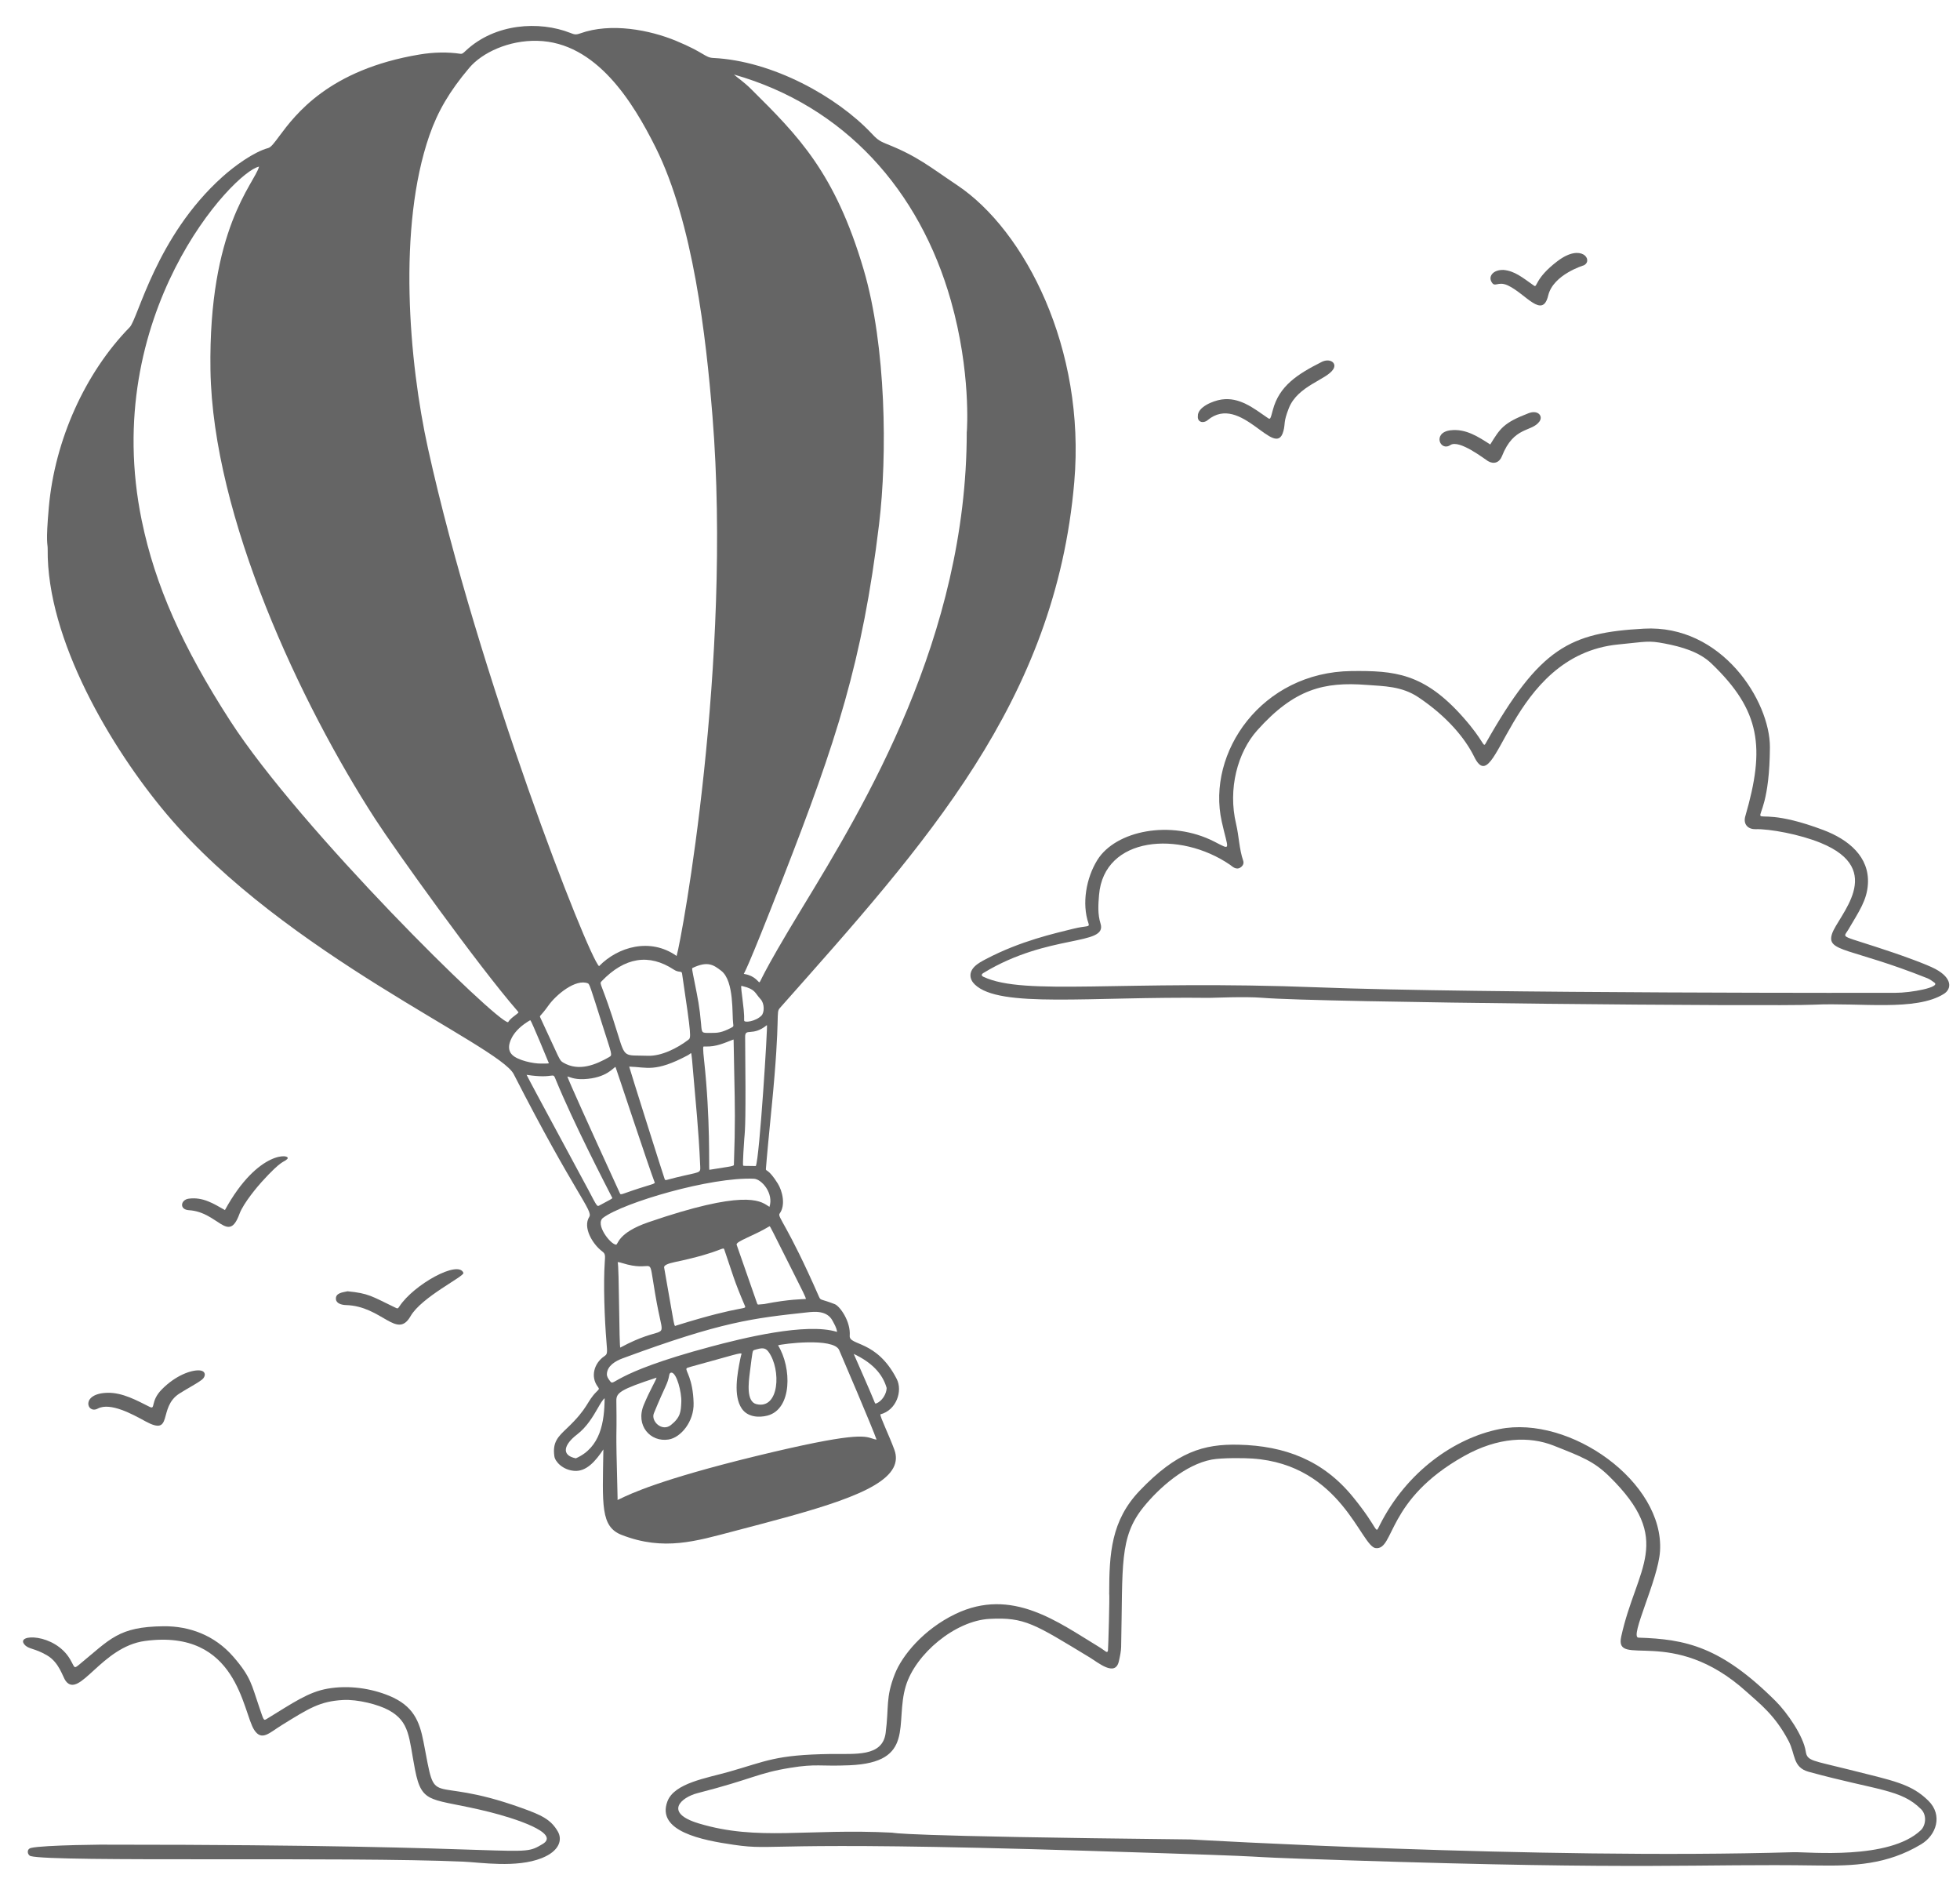 <svg width="58" height="56" viewBox="0 0 58 56" fill="none" xmlns="http://www.w3.org/2000/svg">
<g id="hot-air-balloon--travel-transportation-hot-air-balloon">
<g id="birds">
<path id="vector" d="M39.109 10.709C38.393 11.07 37.853 11.417 37.665 12.132C37.591 12.412 37.59 12.418 37.505 12.358C37.091 12.072 36.674 11.741 36.146 11.82C35.882 11.86 35.435 12.048 35.447 12.311C35.428 12.49 35.608 12.537 35.735 12.431C36.721 11.609 37.749 13.634 37.979 12.751C38.041 12.513 37.972 12.501 38.139 12.076C38.402 11.409 39.262 11.236 39.455 10.922C39.572 10.732 39.348 10.588 39.108 10.709H39.109Z" fill="#656565"/>
<path id="vector_2" d="M5.894 40.543C5.656 40.531 5.201 40.688 4.79 41.104C4.437 41.461 4.613 41.715 4.426 41.621C4.057 41.437 3.632 41.198 3.188 41.206C2.375 41.221 2.569 41.846 2.892 41.674C3.266 41.476 3.934 41.848 4.298 42.047C5.147 42.511 4.66 41.642 5.308 41.229C5.578 41.057 5.817 40.941 5.98 40.814C6.093 40.725 6.105 40.553 5.894 40.543Z" fill="#656565"/>
<path id="vector_3" d="M11.82 38.649C11.771 38.724 11.768 38.72 11.683 38.679C10.988 38.343 10.905 38.264 10.285 38.203C10.146 38.235 9.922 38.248 9.941 38.439C9.953 38.564 10.111 38.607 10.236 38.611C11.3 38.639 11.746 39.642 12.148 38.941C12.476 38.368 13.752 37.76 13.713 37.658C13.567 37.269 12.245 38.003 11.82 38.649Z" fill="#656565"/>
<path id="vector_4" d="M45.233 12.225C44.49 12.51 44.392 12.674 44.099 13.15C43.755 12.93 43.378 12.673 42.918 12.731C42.382 12.799 42.615 13.37 42.919 13.167C43.181 12.992 43.935 13.584 44.032 13.642C44.206 13.744 44.37 13.686 44.445 13.497C44.798 12.601 45.319 12.793 45.555 12.47C45.669 12.312 45.515 12.117 45.233 12.225V12.225Z" fill="#656565"/>
<path id="vector_5" d="M46.099 7.718C45.407 8.24 45.496 8.524 45.395 8.452C45.038 8.199 44.816 8.015 44.491 7.986C44.19 7.979 44.051 8.164 44.127 8.321C44.232 8.539 44.311 8.3 44.622 8.445C45.15 8.692 45.645 9.45 45.814 8.743C45.963 8.119 46.864 7.852 46.87 7.849C47.156 7.702 46.805 7.187 46.1 7.718L46.099 7.718Z" fill="#656565"/>
<path id="vector_6" d="M6.656 35.8C6.323 35.613 6.009 35.406 5.584 35.463C5.344 35.496 5.298 35.787 5.592 35.804C6.458 35.856 6.756 36.812 7.086 35.914C7.207 35.584 7.647 35.073 7.748 34.962C8.363 34.287 8.382 34.405 8.499 34.291C8.652 34.143 7.648 33.988 6.656 35.8L6.656 35.8Z" fill="#656565"/>
</g>
<g id="clouds">
<path id="vector_7" d="M32.823 47.155C32.823 45.952 32.883 44.984 33.726 44.102C34.825 42.952 35.62 42.719 36.648 42.742C38.032 42.773 39.156 43.21 40.032 44.282C40.839 45.27 40.678 45.42 40.83 45.119C41.626 43.536 43.047 42.546 44.37 42.28C46.458 41.86 49.253 43.848 49.123 45.891C49.07 46.74 48.211 48.441 48.485 48.45C49.884 48.495 50.921 48.711 52.544 50.327C52.88 50.661 53.366 51.358 53.435 51.816C53.478 52.104 53.625 52.079 54.72 52.355C56.022 52.684 56.553 52.768 57.067 53.278C57.493 53.7 57.306 54.29 56.849 54.564C55.837 55.173 54.843 55.207 53.778 55.191C50.199 55.136 48.834 55.331 39.793 55.035C35.317 54.889 39.493 54.984 32.17 54.756C22.362 54.449 23.018 54.768 21.709 54.578C20.773 54.442 19.417 54.18 19.75 53.295C19.954 52.75 20.912 52.607 21.576 52.417C22.688 52.101 22.944 51.916 24.582 51.892C25.304 51.882 26.115 51.987 26.208 51.269C26.311 50.481 26.201 50.242 26.478 49.531C26.694 48.976 27.331 48.203 28.273 47.75C29.945 46.947 31.315 47.996 32.501 48.712C32.723 48.846 32.76 48.926 32.786 48.836C32.795 48.805 32.842 47.154 32.822 47.154L32.823 47.155ZM33.178 48.707C33.174 48.859 33.142 49.004 33.109 49.15C33.002 49.619 32.499 49.189 32.247 49.036C30.613 48.048 30.328 47.839 29.28 47.895C28.264 47.95 27.091 48.931 26.804 49.882C26.47 50.984 27.111 52.143 25.136 52.226C24.258 52.263 24.165 52.174 23.381 52.302C22.405 52.461 22.292 52.627 20.639 53.051C20.157 53.175 19.629 53.631 20.679 53.947C22.429 54.474 23.87 54.09 26.407 54.22C26.466 54.223 26.421 54.325 35.225 54.42C35.232 54.42 45.52 55.022 53.067 54.798C53.506 54.785 55.904 55.038 56.842 54.146C56.981 54.014 57.03 53.708 56.85 53.527C56.257 52.93 55.562 52.977 53.523 52.419C53.046 52.288 53.133 51.9 52.929 51.51C52.525 50.738 52.064 50.396 51.685 50.053C49.478 48.056 47.764 49.379 47.975 48.417C48.426 46.363 49.563 45.584 47.62 43.678C47.163 43.23 46.803 43.097 45.976 42.769C45.264 42.488 44.337 42.508 43.315 43.083C41.017 44.375 41.271 45.855 40.712 45.802C40.274 45.76 39.695 43.327 37.056 43.151C36.824 43.135 36.165 43.126 35.859 43.182C35.072 43.329 34.294 44.024 33.841 44.584C33.114 45.481 33.228 46.304 33.177 48.707L33.178 48.707Z" fill="#656565"/>
<path id="vector_8" d="M39.996 19.853C41.257 19.84 42.135 19.906 43.299 21.223C43.925 21.93 43.886 22.132 43.963 21.994C45.571 19.145 46.459 18.722 48.643 18.599C50.962 18.469 52.382 20.756 52.375 22.108C52.358 25.308 51.118 23.49 53.95 24.554C54.704 24.838 55.323 25.348 55.275 26.153C55.246 26.635 55.014 26.959 54.693 27.507C54.531 27.783 54.4 27.631 56.048 28.191C56.259 28.263 57.002 28.523 57.274 28.669C57.775 28.938 57.76 29.257 57.52 29.406C56.688 29.925 55.056 29.659 53.668 29.724C52.477 29.78 39.045 29.662 37.355 29.52C36.847 29.478 35.884 29.523 35.784 29.522C32.221 29.478 29.583 29.833 28.848 29.128C28.68 28.968 28.672 28.763 28.838 28.597C28.936 28.5 29.056 28.438 29.175 28.375C30.207 27.832 31.22 27.613 31.757 27.478C32.155 27.378 32.254 27.443 32.21 27.316C32.011 26.741 32.138 25.98 32.474 25.441C33.016 24.573 34.646 24.24 35.933 24.899C36.461 25.17 36.341 25.156 36.153 24.304C35.7 22.265 37.333 19.882 39.996 19.853L39.996 19.853ZM56.081 29.373C56.559 29.374 57.432 29.208 57.243 29.071C57.177 29.023 57.109 28.971 57.033 28.941C54.755 28.032 54.038 28.171 54.212 27.631C54.385 27.092 55.839 25.741 53.88 24.938C53.254 24.681 52.365 24.52 51.949 24.531C51.728 24.537 51.577 24.387 51.647 24.147C52.237 22.118 52.103 21.025 50.642 19.627C50.283 19.283 49.761 19.135 49.264 19.039C48.766 18.944 48.731 18.985 47.892 19.066C44.612 19.384 44.31 23.787 43.624 22.389C43.362 21.854 42.831 21.203 41.972 20.628C41.475 20.296 40.947 20.302 40.44 20.263C39.184 20.167 38.304 20.377 37.203 21.608C36.623 22.257 36.331 23.338 36.578 24.375C36.664 24.736 36.668 25.113 36.789 25.467C36.815 25.544 36.781 25.611 36.717 25.658C36.581 25.758 36.462 25.629 36.399 25.585C34.908 24.564 32.67 24.739 32.523 26.475C32.499 26.758 32.479 27.045 32.567 27.326C32.776 27.996 31.037 27.61 29.102 28.785C29.036 28.825 29.036 28.868 29.102 28.899C30.32 29.473 33.165 28.983 39.039 29.212C43.73 29.395 56.065 29.373 56.081 29.373V29.373Z" fill="#656565"/>
<path id="vector_9" d="M3.264 54.575C15.964 54.575 15.317 54.996 16.057 54.556C16.605 54.23 15.196 53.786 14.484 53.608C12.761 53.177 12.49 53.428 12.281 52.355C12.096 51.404 12.135 50.939 11.498 50.593C11.201 50.431 10.588 50.27 10.149 50.295C9.467 50.333 9.146 50.538 8.337 51.039C7.966 51.268 7.746 51.521 7.523 51.181C7.178 50.655 7.035 48.181 4.292 48.548C3.004 48.72 2.356 50.268 1.946 49.734C1.854 49.613 1.757 49.185 1.389 48.972C1.014 48.754 0.847 48.798 0.724 48.654C0.444 48.33 1.619 48.312 2.076 49.093C2.216 49.333 2.18 49.381 2.337 49.253C3.267 48.492 3.497 48.127 4.841 48.113C5.608 48.105 6.35 48.382 6.895 49.004C7.431 49.618 7.445 49.849 7.661 50.475C7.81 50.907 7.794 50.915 7.899 50.851C8.682 50.372 9.125 50.059 9.696 49.959C10.329 49.849 10.989 49.952 11.521 50.172C12.228 50.465 12.413 50.915 12.532 51.531C12.936 53.628 12.572 52.466 15.414 53.481C16.024 53.699 16.3 53.826 16.508 54.187C16.645 54.425 16.563 54.761 16.03 54.973C15.283 55.27 14.228 55.1 13.707 55.077C10.278 54.926 1.578 55.096 0.908 54.913C0.814 54.888 0.771 54.708 0.918 54.672C1.275 54.583 3.264 54.568 3.264 54.575Z" fill="#656565"/>
</g>
<g id="air balloon">
<path id="vector_10" d="M22.834 32.768C23.115 29.905 22.938 29.98 23.087 29.812C27.388 24.962 31.233 20.758 31.79 14.258C32.129 10.319 30.334 6.818 28.322 5.477C27.518 4.94 27.153 4.621 26.229 4.256C25.997 4.165 25.927 4.09 25.787 3.943C24.767 2.862 22.867 1.8 21.105 1.715C20.859 1.703 20.85 1.558 20.008 1.209C19.232 0.887 18.079 0.661 17.169 0.988C17.036 1.036 16.992 1.019 16.875 0.973C15.961 0.614 14.648 0.686 13.778 1.505C13.702 1.577 13.675 1.599 13.627 1.592C13.252 1.535 12.832 1.542 12.412 1.613C9.729 2.061 8.74 3.39 8.264 4.028C8.122 4.22 8.019 4.358 7.939 4.379C7.508 4.496 6.938 4.912 6.581 5.233C4.616 6.994 4.088 9.425 3.838 9.681C2.516 11.033 1.621 13.024 1.445 15.006C1.348 16.096 1.414 16.07 1.411 16.247C1.379 18.917 3.291 22.142 4.938 24.093C8.44 28.24 14.761 30.919 15.202 31.779C17.027 35.347 17.558 35.816 17.437 36.003C17.242 36.307 17.527 36.8 17.817 37.02C17.914 37.093 17.911 37.132 17.896 37.344C17.852 37.981 17.889 39.018 17.947 39.709C17.976 40.05 17.974 40.061 17.873 40.131C17.586 40.33 17.463 40.728 17.692 41.03C17.738 41.091 17.73 41.098 17.659 41.168C17.35 41.472 17.425 41.642 16.772 42.26C16.514 42.505 16.344 42.666 16.405 43.087C16.428 43.243 16.648 43.485 16.987 43.515C17.355 43.548 17.628 43.22 17.855 42.881C17.828 44.531 17.768 45.167 18.396 45.411C19.649 45.898 20.605 45.591 21.719 45.3C24.135 44.668 26.044 44.171 26.437 43.424C26.524 43.258 26.535 43.081 26.468 42.897C26.317 42.48 26.04 41.916 26.052 41.844C26.529 41.721 26.715 41.15 26.537 40.8C25.942 39.634 25.122 39.82 25.145 39.519C25.177 39.092 24.852 38.643 24.703 38.584C24.295 38.425 24.287 38.48 24.238 38.37C23.291 36.209 22.995 36.008 23.071 35.903C23.256 35.651 23.151 35.233 23.017 35.017C22.739 34.57 22.66 34.657 22.664 34.586C22.684 34.305 22.778 33.327 22.833 32.769L22.834 32.768ZM17.892 41.367C17.886 42.072 17.771 42.823 17.04 43.145C16.582 43.052 16.704 42.724 17.072 42.443C17.37 42.216 17.553 41.897 17.688 41.664C17.764 41.531 17.832 41.414 17.892 41.367ZM21.028 39.843C17.984 40.655 18.198 41.061 18.042 40.846C17.998 40.785 17.955 40.727 17.959 40.648C17.97 40.405 18.218 40.263 18.424 40.187C21.384 39.092 22.288 39.001 23.891 38.826C24.095 38.804 24.472 38.763 24.636 39.074C24.683 39.164 24.759 39.283 24.77 39.405C23.861 39.119 21.957 39.595 21.027 39.843L21.028 39.843ZM18.278 37.343C18.282 37.342 18.305 37.334 18.415 37.369C19.298 37.645 19.208 37.157 19.321 37.871C19.419 38.493 19.468 38.725 19.529 39.004C19.67 39.638 19.583 39.206 18.357 39.868C18.319 39.889 18.323 37.442 18.278 37.343ZM19.968 37.339C21.445 37.027 21.392 36.846 21.439 36.985C21.684 37.702 21.722 37.884 22.035 38.615C22.104 38.776 22.07 38.573 20.016 39.215C19.933 39.241 19.99 39.389 19.652 37.494C19.649 37.435 19.754 37.384 19.968 37.339ZM23.847 38.431C23.76 38.439 23.369 38.432 22.616 38.58C22.581 38.586 22.533 38.585 22.489 38.591C22.418 38.601 22.418 38.601 22.396 38.538C22.24 38.091 21.81 36.856 21.799 36.828C21.758 36.73 22.303 36.564 22.772 36.279C22.803 36.293 22.811 36.336 23.471 37.639C23.752 38.196 23.851 38.392 23.847 38.431ZM22.77 35.704C22.754 35.696 22.738 35.684 22.718 35.672C22.483 35.517 21.994 35.196 19.188 36.16C18.259 36.48 18.296 36.83 18.228 36.824C18.055 36.807 17.6 36.213 17.848 36.028C18.457 35.576 21.039 34.816 22.309 34.873C22.542 34.883 22.9 35.308 22.77 35.704ZM6.228 10.948C6.296 15.293 8.896 20.819 11.102 24.23C11.696 25.148 14.138 28.555 15.303 29.898C15.317 29.915 15.344 29.945 15.344 29.953C15.341 29.966 15.245 30.038 15.236 30.045C15.163 30.101 15.087 30.157 15.034 30.243C14.69 30.24 8.892 24.547 6.813 21.328C5.396 19.134 4.589 17.31 4.198 15.415L4.196 15.409C2.939 9.314 6.921 5.07 7.666 4.93C7.529 5.436 6.164 6.744 6.228 10.948ZM21.728 31.78C21.748 32.758 21.761 33.205 21.717 34.466C21.716 34.486 21.652 34.505 21.526 34.524C21.518 34.525 20.998 34.61 20.99 34.609C20.973 34.568 21.025 33.111 20.836 31.375C20.833 31.345 20.791 30.991 20.816 30.963C20.822 30.959 20.861 30.961 20.869 30.961C21.194 30.974 21.431 30.858 21.706 30.753C21.713 30.785 21.706 30.75 21.728 31.78ZM19.939 28.686C20.092 28.787 20.17 28.712 20.183 28.799C20.468 30.72 20.453 30.698 20.363 30.767C20.042 31.011 19.566 31.253 19.163 31.235C18.468 31.212 18.506 31.321 18.28 30.588C17.807 29.054 17.716 29.12 17.803 29.03C18.486 28.319 19.205 28.204 19.939 28.686ZM18.619 31.556C19.147 31.57 19.381 31.737 20.354 31.22C20.383 31.204 20.406 31.186 20.425 31.172C20.459 31.145 20.459 31.088 20.507 31.672C20.593 32.704 20.669 33.348 20.721 34.507C20.73 34.718 20.726 34.662 20.016 34.834C19.691 34.913 19.693 34.937 19.669 34.884C19.647 34.837 18.622 31.589 18.619 31.556L18.619 31.556ZM17.267 31.927C17.961 31.898 18.16 31.569 18.214 31.566C18.221 31.57 19.203 34.544 19.378 34.995C19.328 35.03 19.334 35.027 19.202 35.067C18.348 35.325 18.379 35.38 18.34 35.295C17.359 33.154 16.851 32.024 16.789 31.849C16.84 31.852 16.976 31.938 17.267 31.927ZM18.024 31.275C17.637 31.495 17.134 31.713 16.667 31.437C16.546 31.364 16.582 31.374 15.99 30.108C15.956 30.037 15.984 30.094 16.228 29.75C16.458 29.426 17.038 28.948 17.398 29.093C17.444 29.112 17.472 29.202 17.817 30.294C18.107 31.212 18.135 31.212 18.023 31.275L18.024 31.275ZM21.637 30.407C21.352 30.556 21.229 30.559 21.044 30.559C20.759 30.56 20.77 30.578 20.746 30.29C20.702 29.779 20.648 29.536 20.558 29.078C20.473 28.652 20.469 28.648 20.5 28.634C20.936 28.431 21.105 28.536 21.345 28.723C21.734 29.027 21.658 30.033 21.695 30.277C21.709 30.366 21.706 30.371 21.637 30.407ZM20.022 28.282C19.241 27.73 18.283 28.012 17.727 28.584C17.399 28.292 14.147 19.982 12.666 13.272C12.096 10.691 11.765 6.716 12.707 4.006C12.956 3.289 13.308 2.691 13.886 2.008C14.266 1.557 15.057 1.186 15.902 1.208C17.647 1.248 18.735 3.028 19.402 4.364C20.513 6.591 20.893 9.964 21.083 12.307C21.671 19.587 20.181 27.75 20.022 28.282ZM15.066 30.938C15.071 30.893 15.111 30.554 15.592 30.243C15.637 30.214 15.684 30.182 15.696 30.186C15.722 30.194 16.237 31.436 16.243 31.458C16.209 31.468 16.046 31.466 16.013 31.466C15.784 31.47 15.329 31.373 15.162 31.212C15.087 31.141 15.055 31.049 15.066 30.938ZM16.45 31.951C16.976 33.231 17.9 35.011 18.122 35.447C18.076 35.485 18.081 35.479 17.745 35.66C17.669 35.702 17.676 35.711 17.419 35.219C17.262 34.918 15.735 32.107 15.583 31.799C16.45 31.933 16.34 31.682 16.45 31.95L16.45 31.951ZM22.533 30.047C22.365 30.218 22.027 30.266 22.021 30.194C22.014 30.122 22.042 30.103 21.971 29.552C21.918 29.139 21.925 29.163 21.96 29.171C22.365 29.269 22.327 29.368 22.507 29.561C22.626 29.688 22.624 29.955 22.533 30.047ZM22.366 34.497C22.268 34.494 22.194 34.494 22.137 34.494C22.06 34.494 22 34.494 21.991 34.484C21.972 34.453 22.018 33.767 22.025 33.686C22.052 33.395 22.074 33.143 22.05 30.676C22.048 30.398 22.266 30.678 22.694 30.328C22.724 30.308 22.476 34.267 22.366 34.497ZM22.468 29.062C22.438 29.052 22.33 28.868 22.046 28.82C22.034 28.817 22.018 28.815 22.01 28.812C22.026 28.765 22.057 28.83 23.174 25.966C24.75 21.927 25.523 19.57 26.013 15.511C26.261 13.466 26.224 10.237 25.558 7.979C24.709 5.098 23.614 4.013 22.229 2.638C21.999 2.41 21.833 2.31 21.719 2.205C24.986 3.135 27.211 5.62 28.14 8.899C28.736 11.005 28.615 12.716 28.61 12.77C28.61 12.77 28.608 12.775 28.608 12.778C28.608 18.849 25.566 23.852 23.749 26.841C22.444 28.987 22.529 29.03 22.468 29.062L22.468 29.062ZM25.812 42.559C25.566 42.478 25.26 42.378 22.4 43.072C19.536 43.769 18.647 44.199 18.355 44.34C18.322 44.356 18.293 44.371 18.274 44.378C18.274 44.356 18.277 44.328 18.275 44.302C18.209 41.791 18.259 42.896 18.239 41.44C18.236 41.207 18.353 41.109 19.429 40.758C19.404 40.856 19.239 41.112 19.051 41.563C18.797 42.172 19.246 42.675 19.785 42.588C20.146 42.531 20.54 42.058 20.525 41.511C20.506 40.776 20.279 40.559 20.315 40.487C20.33 40.457 20.378 40.457 21.212 40.222C22.031 39.991 21.954 40.017 21.929 40.103C21.915 40.154 21.913 40.166 21.904 40.213C21.82 40.642 21.694 41.29 21.949 41.671C22.121 41.927 22.455 41.947 22.71 41.881C23.446 41.688 23.431 40.461 23.024 39.802C23.141 39.759 24.664 39.563 24.832 39.941C24.884 40.058 25.831 42.272 25.939 42.592C25.891 42.585 25.853 42.573 25.812 42.559ZM22.385 41.542C22.079 41.468 22.151 40.907 22.189 40.605C22.273 39.953 22.263 39.958 22.325 39.939C22.54 39.874 22.644 39.859 22.743 39.996C23.123 40.522 23.063 41.706 22.385 41.542ZM20.161 41.48C20.148 41.751 20.146 41.928 19.852 42.161C19.59 42.368 19.253 42.046 19.35 41.811C19.706 40.943 19.751 40.972 19.806 40.674C19.812 40.64 19.833 40.609 19.867 40.609C20.026 40.609 20.175 41.202 20.161 41.48ZM25.264 40.056C25.797 40.308 26.116 40.638 26.238 41.064C26.233 41.249 26.094 41.457 25.933 41.519C25.9 41.532 25.901 41.54 25.853 41.415C25.791 41.252 25.266 40.063 25.264 40.057L25.264 40.056Z" fill="#656565"/>
</g>
</g>
</svg>
